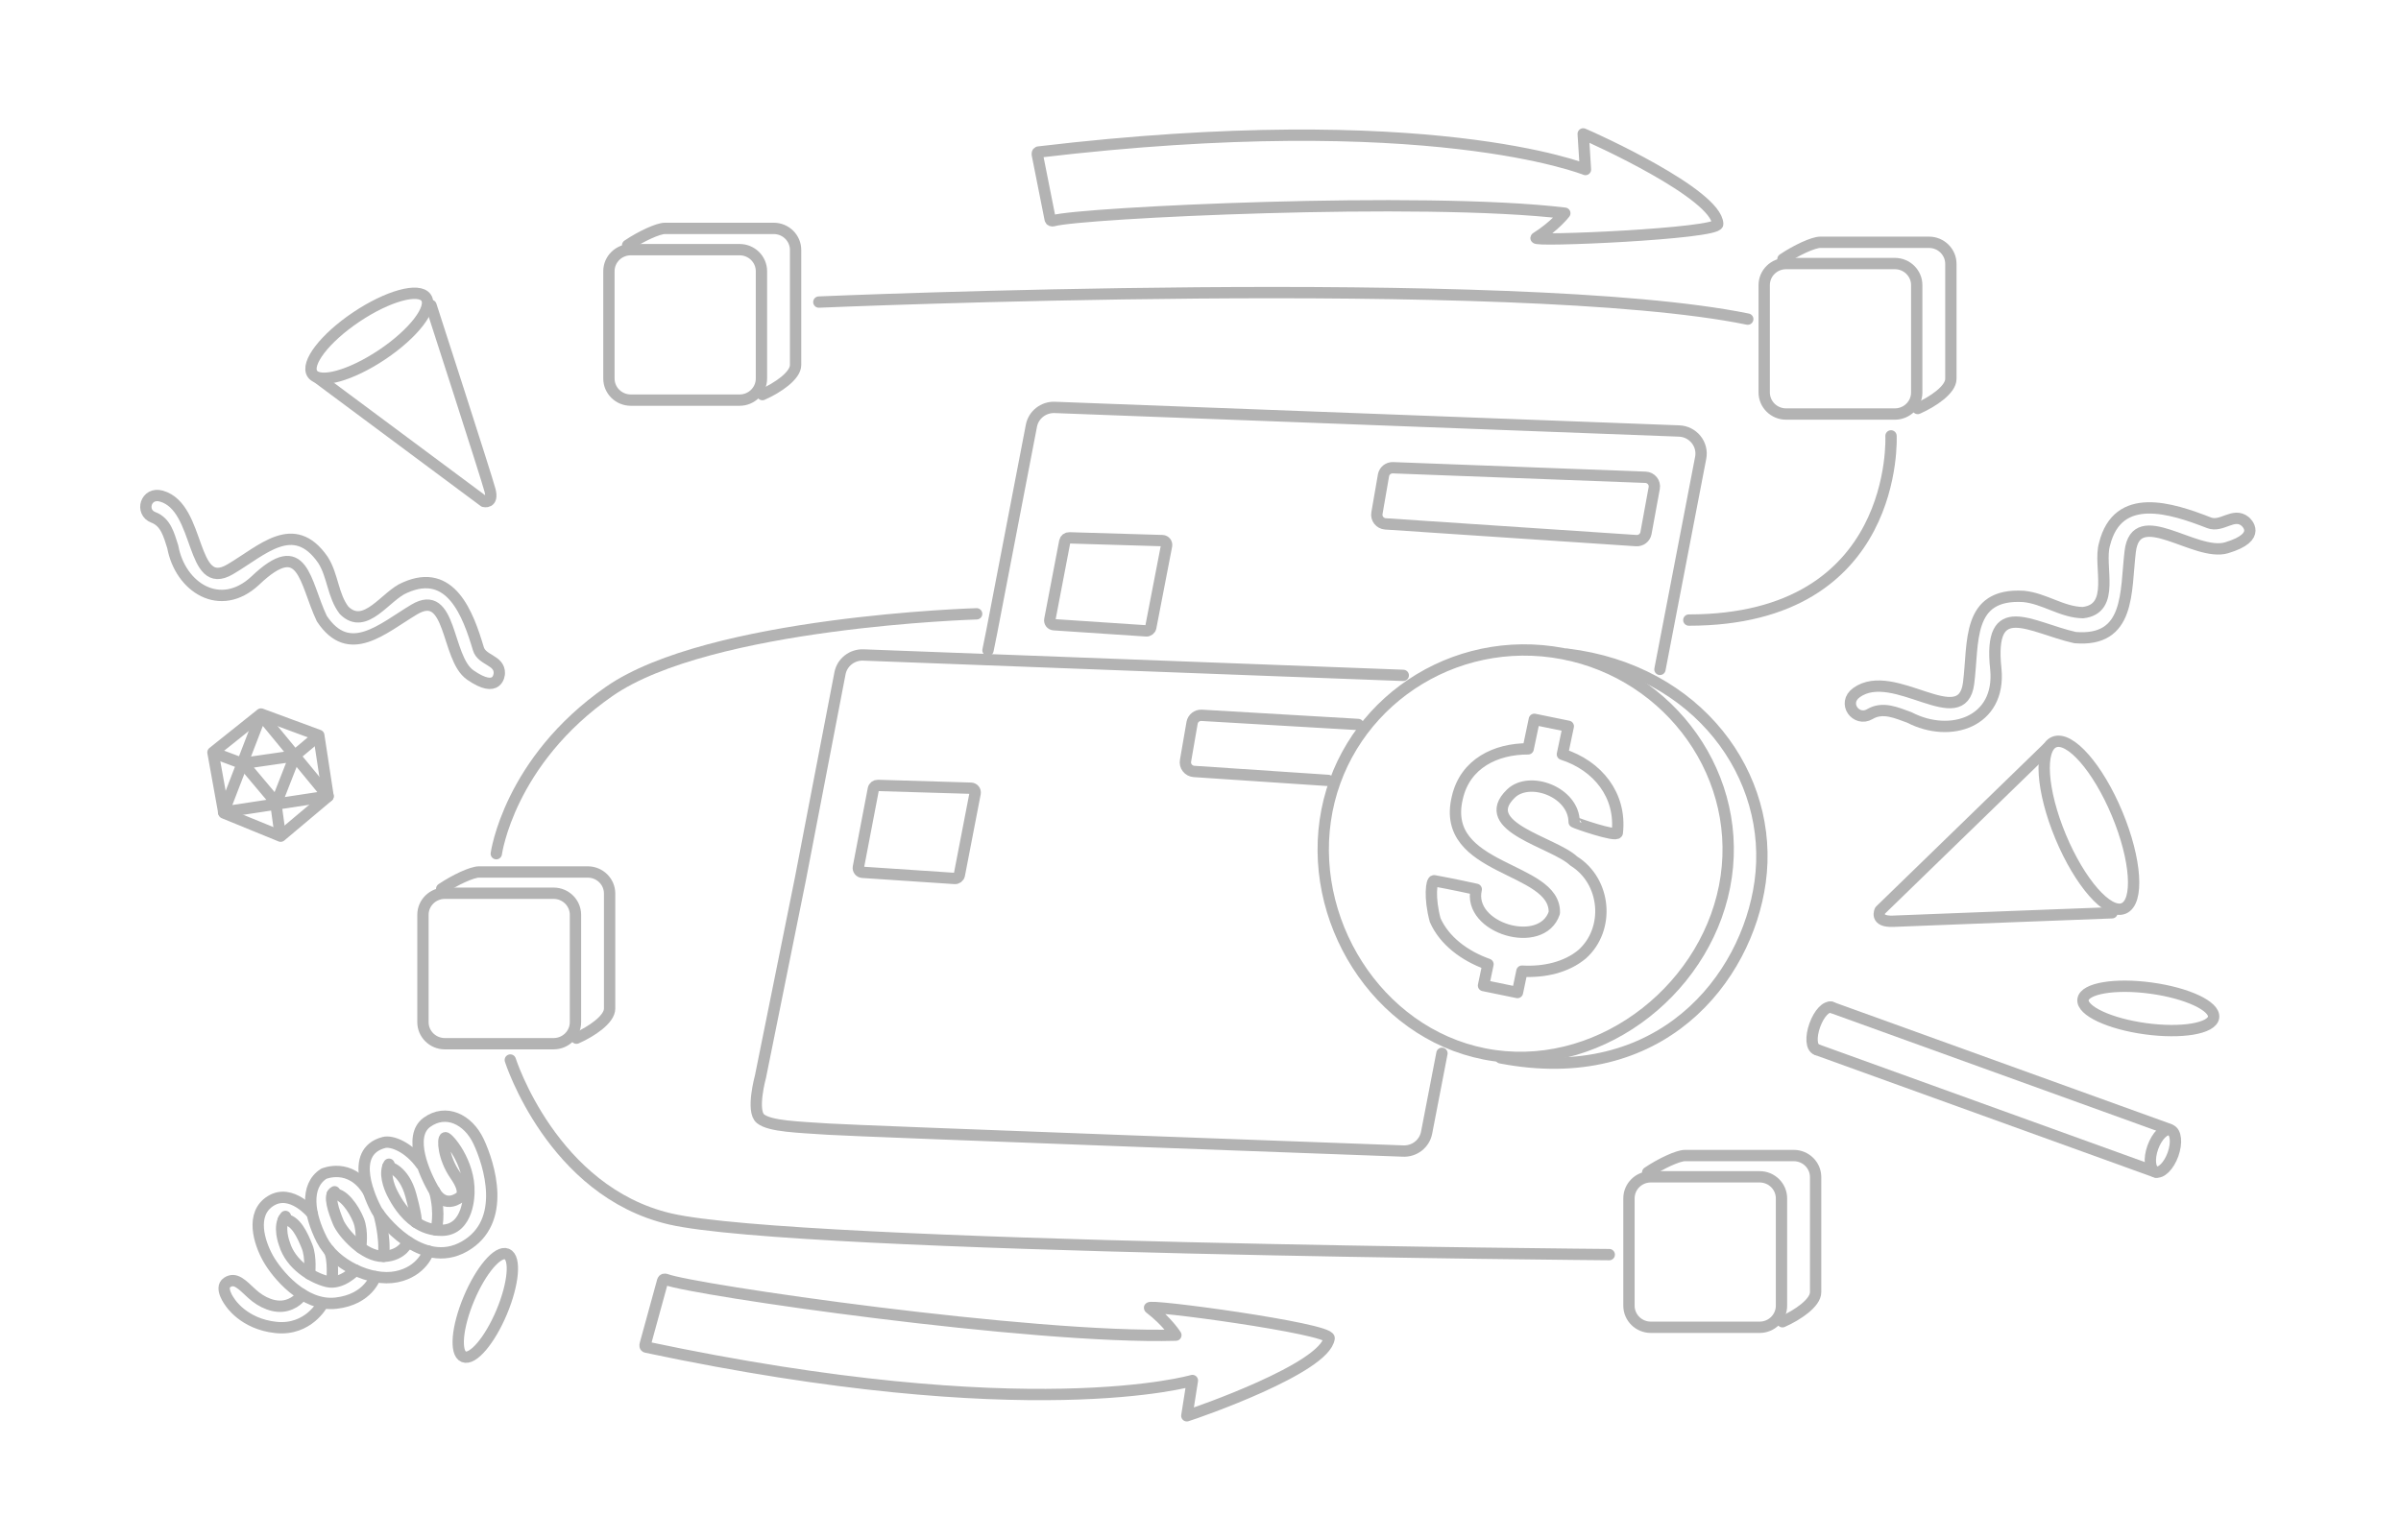 <svg viewBox="0 0 212 136" fill="none" xmlns="http://www.w3.org/2000/svg">
    <g clip-path="url(#clip0_1377_1345)">
        <path d="M187.504 80.238C188.882 79.679 188.628 75.935 186.937 71.877C185.246 67.818 182.759 64.981 181.381 65.541C180.003 66.1 180.256 69.843 181.947 73.902C183.638 77.96 186.126 80.797 187.504 80.238Z" stroke="#B3B3B3" stroke-linecap="round" stroke-linejoin="round"/>
        <path d="M180.76 66.091L166.008 80.418C166.008 80.418 165.486 81.44 167.16 81.368C168.835 81.294 186.483 80.621 186.483 80.621" stroke="#B3B3B3" stroke-linecap="round" stroke-linejoin="round"/>
        <path d="M23.048 63.14L19.74 71.726L28.966 70.323L23.048 63.14Z" stroke="#B3B3B3" stroke-linecap="round" stroke-linejoin="round"/>
        <path d="M24.406 70.927L26.035 66.765L21.461 67.425L24.406 70.927Z" stroke="#B3B3B3" stroke-linecap="round" stroke-linejoin="round"/>
        <path d="M26.15 66.638L28.079 65.02" stroke="#B3B3B3" stroke-linecap="round" stroke-linejoin="round"/>
        <path d="M21.269 67.39L18.88 66.494" stroke="#B3B3B3" stroke-linecap="round" stroke-linejoin="round"/>
        <path d="M24.363 71.026L24.718 73.591" stroke="#B3B3B3" stroke-linecap="round" stroke-linejoin="round"/>
        <path d="M28.97 70.333L28.148 64.95L23.046 63.065L18.804 66.455L19.77 71.807L24.781 73.855L28.97 70.333Z" stroke="#B3B3B3" stroke-linecap="round" stroke-linejoin="round"/>
        <path d="M196.602 48.381C193.819 49.21 188.6 44.456 188.09 48.711C187.663 52.276 188.125 56.719 183.225 56.316C179.305 55.436 175.526 52.618 176.226 59.106C176.673 63.769 172.211 65.249 168.586 63.366C167.464 62.962 166.244 62.392 165.101 63.074C163.894 63.787 162.625 62.103 163.93 61.169C167.221 58.814 173.241 64.827 173.82 60.35C174.285 56.745 173.605 52.38 178.668 52.677C180.51 52.852 182.064 54.083 183.918 54.111C186.863 53.766 185.255 50 185.82 48.073C186.99 43.339 191.725 44.877 195.049 46.174C196.187 46.611 197.209 45.221 198.232 46.051C198.286 46.093 199.848 47.413 196.601 48.38L196.602 48.381Z" stroke="#B3B3B3" stroke-linecap="round" stroke-linejoin="round"/>
        <path d="M41.514 59.609C39.379 58.12 39.909 51.839 36.57 53.836C33.773 55.508 30.835 58.288 28.415 54.637C26.879 51.407 26.814 47.204 22.54 51.283C19.436 54.174 15.907 51.871 15.253 48.294C14.923 47.285 14.658 46.116 13.536 45.694C12.357 45.244 12.864 43.424 14.257 43.821C17.77 44.822 16.78 52.359 20.314 50.289C23.161 48.622 25.921 45.73 28.507 49.438C29.4 50.823 29.375 52.592 30.38 53.905C32.257 55.775 34.072 52.566 35.771 51.896C39.819 50.097 41.333 54.261 42.24 57.304C42.555 58.342 44.12 58.287 44.088 59.463C44.088 59.524 44.003 61.347 41.512 59.61L41.514 59.609Z" stroke="#B3B3B3" stroke-linecap="round" stroke-linejoin="round"/>
        <path d="M195.452 89.856C195.591 88.866 193.123 87.711 189.94 87.275C186.756 86.84 184.063 87.29 183.924 88.279C183.785 89.27 186.253 90.425 189.436 90.861C192.62 91.296 195.313 90.846 195.452 89.856Z" stroke="#B3B3B3" stroke-linecap="round" stroke-linejoin="round"/>
        <path d="M44.298 115.89C45.349 113.384 45.553 111.088 44.753 110.761C43.953 110.434 42.453 112.201 41.402 114.706C40.351 117.212 40.147 119.508 40.947 119.835C41.747 120.162 43.247 118.396 44.298 115.89Z" stroke="#B3B3B3" stroke-linecap="round" stroke-linejoin="round"/>
        <path d="M152.422 77.426C151.048 87.01 141.686 94.595 131.975 93.239C122.264 91.883 115.642 82.066 117.016 72.482C118.39 62.898 127.376 56.227 137.087 57.583C146.798 58.939 153.796 67.842 152.422 77.426V77.426Z" stroke="#B3B3B3" stroke-linecap="round" stroke-linejoin="round"/>
        <path d="M138.381 57.781C149.906 59.181 156.722 68.52 155.411 77.925C154.228 86.423 146.643 96.166 132.496 93.433" stroke="#B3B3B3" stroke-linecap="round" stroke-linejoin="round"/>
        <path d="M142.803 73.554C143.174 70.239 141.076 67.624 137.955 66.623L138.475 64.149L135.478 63.535L134.93 66.142C132.065 66.136 129.37 67.437 128.681 70.438C127.088 76.983 137.386 76.485 137.242 80.624C136.142 83.95 129.539 82.003 130.348 78.548C128.376 78.113 126.904 77.842 126.631 77.792C126.393 77.749 126.183 79.27 126.721 81.268C127.519 83.079 129.309 84.434 131.384 85.169L130.989 87.048L133.986 87.663L134.382 85.776C136.369 85.891 138.318 85.433 139.698 84.28C142.175 82.065 141.828 77.834 138.951 76.047C137.211 74.388 130.354 73.046 133.41 70.093C135.059 68.499 138.97 69.955 138.992 72.6C138.992 72.661 142.754 73.961 142.8 73.554H142.803Z" stroke="#B3B3B3" stroke-linecap="round" stroke-linejoin="round"/>
        <path d="M123.903 59.652L76.231 57.85C75.231 57.812 74.352 58.503 74.167 59.474L70.669 77.649L67.148 95.089C67.148 95.089 66.309 98.134 67.148 98.811C67.987 99.49 70.462 99.549 73.13 99.729C75.799 99.909 123.841 101.663 123.841 101.663C124.861 101.731 125.773 101.037 125.964 100.045L127.319 93.034" stroke="#B3B3B3" stroke-linecap="round" stroke-linejoin="round"/>
        <path d="M117.273 68.929L105.427 68.138C104.938 68.105 104.587 67.658 104.679 67.182L105.258 63.835C105.333 63.443 105.688 63.163 106.092 63.179L119.921 63.988" stroke="#B3B3B3" stroke-linecap="round" stroke-linejoin="round"/>
        <path d="M84.301 77.59L76.146 77.046C75.915 77.03 75.75 76.82 75.792 76.594L77.115 69.682C77.15 69.496 77.317 69.364 77.51 69.372L85.736 69.617C85.972 69.626 86.146 69.84 86.101 70.069L84.707 77.281C84.67 77.471 84.496 77.603 84.301 77.59V77.59Z" stroke="#B3B3B3" stroke-linecap="round" stroke-linejoin="round"/>
        <path d="M146.568 59.123L150.164 40.435C150.396 39.235 149.491 38.113 148.254 38.067L93.133 35.984C92.133 35.946 91.254 36.637 91.069 37.608L87.571 55.783L87.237 57.437" stroke="#B3B3B3" stroke-linecap="round" stroke-linejoin="round"/>
        <path d="M144.473 47.749L122.33 46.272C121.841 46.239 121.49 45.792 121.581 45.316L122.16 41.969C122.235 41.577 122.591 41.297 122.995 41.313L145.289 42.155C145.79 42.173 146.156 42.628 146.062 43.114L145.332 47.096C145.253 47.497 144.885 47.777 144.473 47.749V47.749Z" stroke="#B3B3B3" stroke-linecap="round" stroke-linejoin="round"/>
        <path d="M101.204 55.722L93.048 55.178C92.818 55.163 92.652 54.952 92.695 54.727L94.017 47.815C94.053 47.629 94.22 47.497 94.412 47.505L102.639 47.749C102.875 47.759 103.048 47.973 103.003 48.202L101.609 55.414C101.572 55.603 101.399 55.736 101.204 55.722V55.722Z" stroke="#B3B3B3" stroke-linecap="round" stroke-linejoin="round"/>
        <path d="M93.008 19.494C95.377 18.793 125.606 17.321 138.167 18.831C138.167 18.831 137.3 19.964 135.641 21.007C135.061 21.372 151.707 20.654 151.67 19.782C151.555 17.113 140.711 12.201 139.791 11.826L139.991 14.973C139.991 14.973 126.105 9.34 91.687 13.429C91.594 13.44 91.575 13.577 91.594 13.666L92.727 19.366C92.754 19.492 92.885 19.529 93.01 19.493L93.008 19.494Z" stroke="#B3B3B3" stroke-linecap="round" stroke-linejoin="round"/>
        <path d="M58.807 113.006C61.101 113.917 91.177 118.294 103.826 117.926C103.826 117.926 103.068 116.72 101.512 115.531C100.968 115.115 117.477 117.334 117.359 118.2C116.996 120.847 105.743 124.758 104.793 125.049L105.284 121.932C105.284 121.932 90.933 126.165 57.04 118.982C56.948 118.963 56.942 118.825 56.97 118.738L58.516 113.108C58.554 112.986 58.688 112.959 58.809 113.007L58.807 113.006Z" stroke="#B3B3B3" stroke-linecap="round" stroke-linejoin="round"/>
        <path d="M48.881 78.894H39.277C38.21 78.894 37.345 79.747 37.345 80.8V90.278C37.345 91.331 38.21 92.185 39.277 92.185H48.881C49.948 92.185 50.812 91.331 50.812 90.278V80.8C50.812 79.747 49.948 78.894 48.881 78.894Z" stroke="#B3B3B3" stroke-linecap="round" stroke-linejoin="round"/>
        <path d="M38.999 78.508C40.174 77.714 41.681 77.016 42.293 77.016H51.895C52.962 77.016 53.827 77.87 53.827 78.922V89.086C53.827 90.025 52.249 91.1 50.899 91.696" stroke="#B3B3B3" stroke-linecap="round" stroke-linejoin="round"/>
        <path d="M155.367 103.94H145.763C144.696 103.94 143.832 104.793 143.832 105.846V115.324C143.832 116.377 144.696 117.231 145.763 117.231H155.367C156.434 117.231 157.299 116.377 157.299 115.324V105.846C157.299 104.793 156.434 103.94 155.367 103.94Z" stroke="#B3B3B3" stroke-linecap="round" stroke-linejoin="round"/>
        <path d="M145.485 103.554C146.661 102.76 148.167 102.062 148.779 102.062H158.382C159.448 102.062 160.313 102.916 160.313 103.969V114.132C160.313 115.071 158.735 116.146 157.385 116.742" stroke="#B3B3B3" stroke-linecap="round" stroke-linejoin="round"/>
        <path d="M167.309 23.278H157.705C156.638 23.278 155.773 24.131 155.773 25.184V34.662C155.773 35.715 156.638 36.569 157.705 36.569H167.309C168.376 36.569 169.241 35.715 169.241 34.662V25.184C169.241 24.131 168.376 23.278 167.309 23.278Z" stroke="#B3B3B3" stroke-linecap="round" stroke-linejoin="round"/>
        <path d="M157.427 22.892C158.603 22.098 160.109 21.4 160.721 21.4H170.323C171.39 21.4 172.255 22.254 172.255 23.306V33.47C172.255 34.409 170.677 35.483 169.327 36.08" stroke="#B3B3B3" stroke-linecap="round" stroke-linejoin="round"/>
        <path d="M65.301 22.05H55.697C54.63 22.05 53.766 22.903 53.766 23.956V33.434C53.766 34.487 54.63 35.341 55.697 35.341H65.301C66.368 35.341 67.233 34.487 67.233 33.434V23.956C67.233 22.903 66.368 22.05 65.301 22.05Z" stroke="#B3B3B3" stroke-linecap="round" stroke-linejoin="round"/>
        <path d="M55.419 21.664C56.595 20.87 58.101 20.172 58.713 20.172H68.316C69.382 20.172 70.248 21.026 70.248 22.078V32.242C70.248 33.181 68.669 34.255 67.319 34.852" stroke="#B3B3B3" stroke-linecap="round" stroke-linejoin="round"/>
        <path d="M72.301 26.68C72.301 26.68 134.024 24.021 154.32 28.186" stroke="#B3B3B3" stroke-linecap="round" stroke-linejoin="round"/>
        <path d="M166.97 38.499C166.97 38.499 167.778 54.767 149.118 54.767" stroke="#B3B3B3" stroke-linecap="round" stroke-linejoin="round"/>
        <path d="M86.234 54.215C86.234 54.215 62.661 54.904 53.796 61.066C44.932 67.229 43.822 75.402 43.822 75.402" stroke="#B3B3B3" stroke-linecap="round" stroke-linejoin="round"/>
        <path d="M45.058 93.625C45.058 93.625 48.758 105.245 59.177 107.663C70.374 110.261 142.091 110.813 142.091 110.813" stroke="#B3B3B3" stroke-linecap="round" stroke-linejoin="round"/>
        <path d="M160.41 92.706C159.918 92.534 159.875 91.573 160.24 90.553C160.606 89.533 161.251 88.813 161.743 88.984" stroke="#B3B3B3" stroke-linecap="round" stroke-linejoin="round"/>
        <path d="M191.868 101.962C192.233 100.942 192.131 99.976 191.639 99.804C191.147 99.633 190.452 100.32 190.086 101.34C189.721 102.36 189.823 103.326 190.315 103.498C190.807 103.67 191.502 102.982 191.868 101.962Z" stroke="#B3B3B3" stroke-linecap="round" stroke-linejoin="round"/>
        <path d="M190.362 103.527L160.464 92.725" stroke="#B3B3B3" stroke-linecap="round" stroke-linejoin="round"/>
        <path d="M191.532 99.747L161.634 88.946" stroke="#B3B3B3" stroke-linecap="round" stroke-linejoin="round"/>
        <path d="M33.749 31.317C36.521 29.457 38.255 27.207 37.624 26.29C36.992 25.373 34.234 26.137 31.462 27.997C28.69 29.857 26.955 32.108 27.587 33.025C28.218 33.941 30.977 33.177 33.749 31.317Z" stroke="#B3B3B3" stroke-linecap="round" stroke-linejoin="round"/>
        <path d="M28.084 33.392L42.736 44.291C42.736 44.291 43.58 44.513 43.266 43.303C42.952 42.095 38.056 26.973 38.056 26.973" stroke="#B3B3B3" stroke-linecap="round" stroke-linejoin="round"/>
        <path d="M37.209 102.874C36.101 101.306 34.588 100.729 33.902 100.909C30.665 101.751 32.831 106.112 33.231 106.861C33.596 107.545 37.203 112.262 41.013 110.089C44.824 107.915 43.195 102.823 42.265 100.833C41.334 98.842 39.355 97.913 37.686 99.135C36.016 100.358 37.433 103.666 38.391 105.255C39.347 106.844 40.643 105.72 40.643 105.72C40.643 105.72 41.278 105.357 40.197 103.8C39.115 102.242 39.061 100.549 39.31 100.485C39.559 100.421 41.492 102.675 41.402 105.325C41.402 105.325 41.438 108.646 39.008 108.664C38.097 108.671 37.339 108.382 36.716 107.954C35.677 107.24 35.012 106.141 34.632 105.381C34.344 104.805 33.891 103.604 34.348 102.828" stroke="#B3B3B3" stroke-linecap="round" stroke-linejoin="round"/>
        <path d="M38.498 108.642C38.498 108.642 38.921 107.259 38.381 105.216" stroke="#B3B3B3" stroke-linecap="round" stroke-linejoin="round"/>
        <path d="M34.247 103.043C34.247 103.043 35.665 103.273 36.288 105.606C36.912 107.939 36.715 107.954 36.715 107.954" stroke="#B3B3B3" stroke-linecap="round" stroke-linejoin="round"/>
        <path d="M37.843 110.512C37.843 110.512 37.281 112.308 35.009 112.768C32.737 113.228 29.533 111.698 28.412 109.495C27.291 107.291 26.883 104.771 28.585 103.672C28.585 103.672 30.931 102.646 32.499 105.203" stroke="#B3B3B3" stroke-linecap="round" stroke-linejoin="round"/>
        <path d="M36.02 109.675C36.02 109.675 35.577 110.912 33.861 110.966C32.146 111.018 30.245 108.887 29.859 107.937C29.472 106.988 28.954 105.547 29.543 105.262" stroke="#B3B3B3" stroke-linecap="round" stroke-linejoin="round"/>
        <path d="M33.451 107.197C33.451 107.197 34.057 109.206 33.863 110.965" stroke="#B3B3B3" stroke-linecap="round" stroke-linejoin="round"/>
        <path d="M31.84 110.206C31.84 110.206 32.065 108.781 31.655 107.771C31.246 106.762 30.252 105.268 29.339 105.481" stroke="#B3B3B3" stroke-linecap="round" stroke-linejoin="round"/>
        <path d="M33.139 112.752C33.139 112.752 32.538 114.771 29.672 115.1C26.805 115.428 24.426 112.503 23.659 111.126C22.892 109.75 22.078 107.204 23.904 106.071C25.73 104.939 27.572 107.209 27.572 107.209" stroke="#B3B3B3" stroke-linecap="round" stroke-linejoin="round"/>
        <path d="M31.393 112.183C31.393 112.183 30.15 113.507 28.868 113.185C27.584 112.862 25.681 111.735 25.118 109.869C25.118 109.869 24.497 108.281 25.203 107.44" stroke="#B3B3B3" stroke-linecap="round" stroke-linejoin="round"/>
        <path d="M27.327 112.523C27.327 112.523 27.498 111.047 27.111 110.096C26.724 109.147 26.099 107.665 25.029 107.715" stroke="#B3B3B3" stroke-linecap="round" stroke-linejoin="round"/>
        <path d="M29.311 113.176C29.311 113.176 29.501 111.174 29.052 110.44" stroke="#B3B3B3" stroke-linecap="round" stroke-linejoin="round"/>
        <path d="M28.482 115.156C28.482 115.156 27.238 117.548 24.363 117.246C21.488 116.943 20.308 115.019 20.308 115.019C20.308 115.019 19.336 113.751 20.058 113.273C20.779 112.794 21.35 113.434 22.233 114.254C23.119 115.073 24.3 115.569 25.301 115.301C26.301 115.033 26.674 114.324 26.674 114.324" stroke="#B3B3B3" stroke-linecap="round" stroke-linejoin="round"/>
    </g>
    <defs>
        <clipPath id="clip0_1377_1345">
            <rect width="212" height="136" fill="white"/>
        </clipPath>
    </defs>
</svg>
